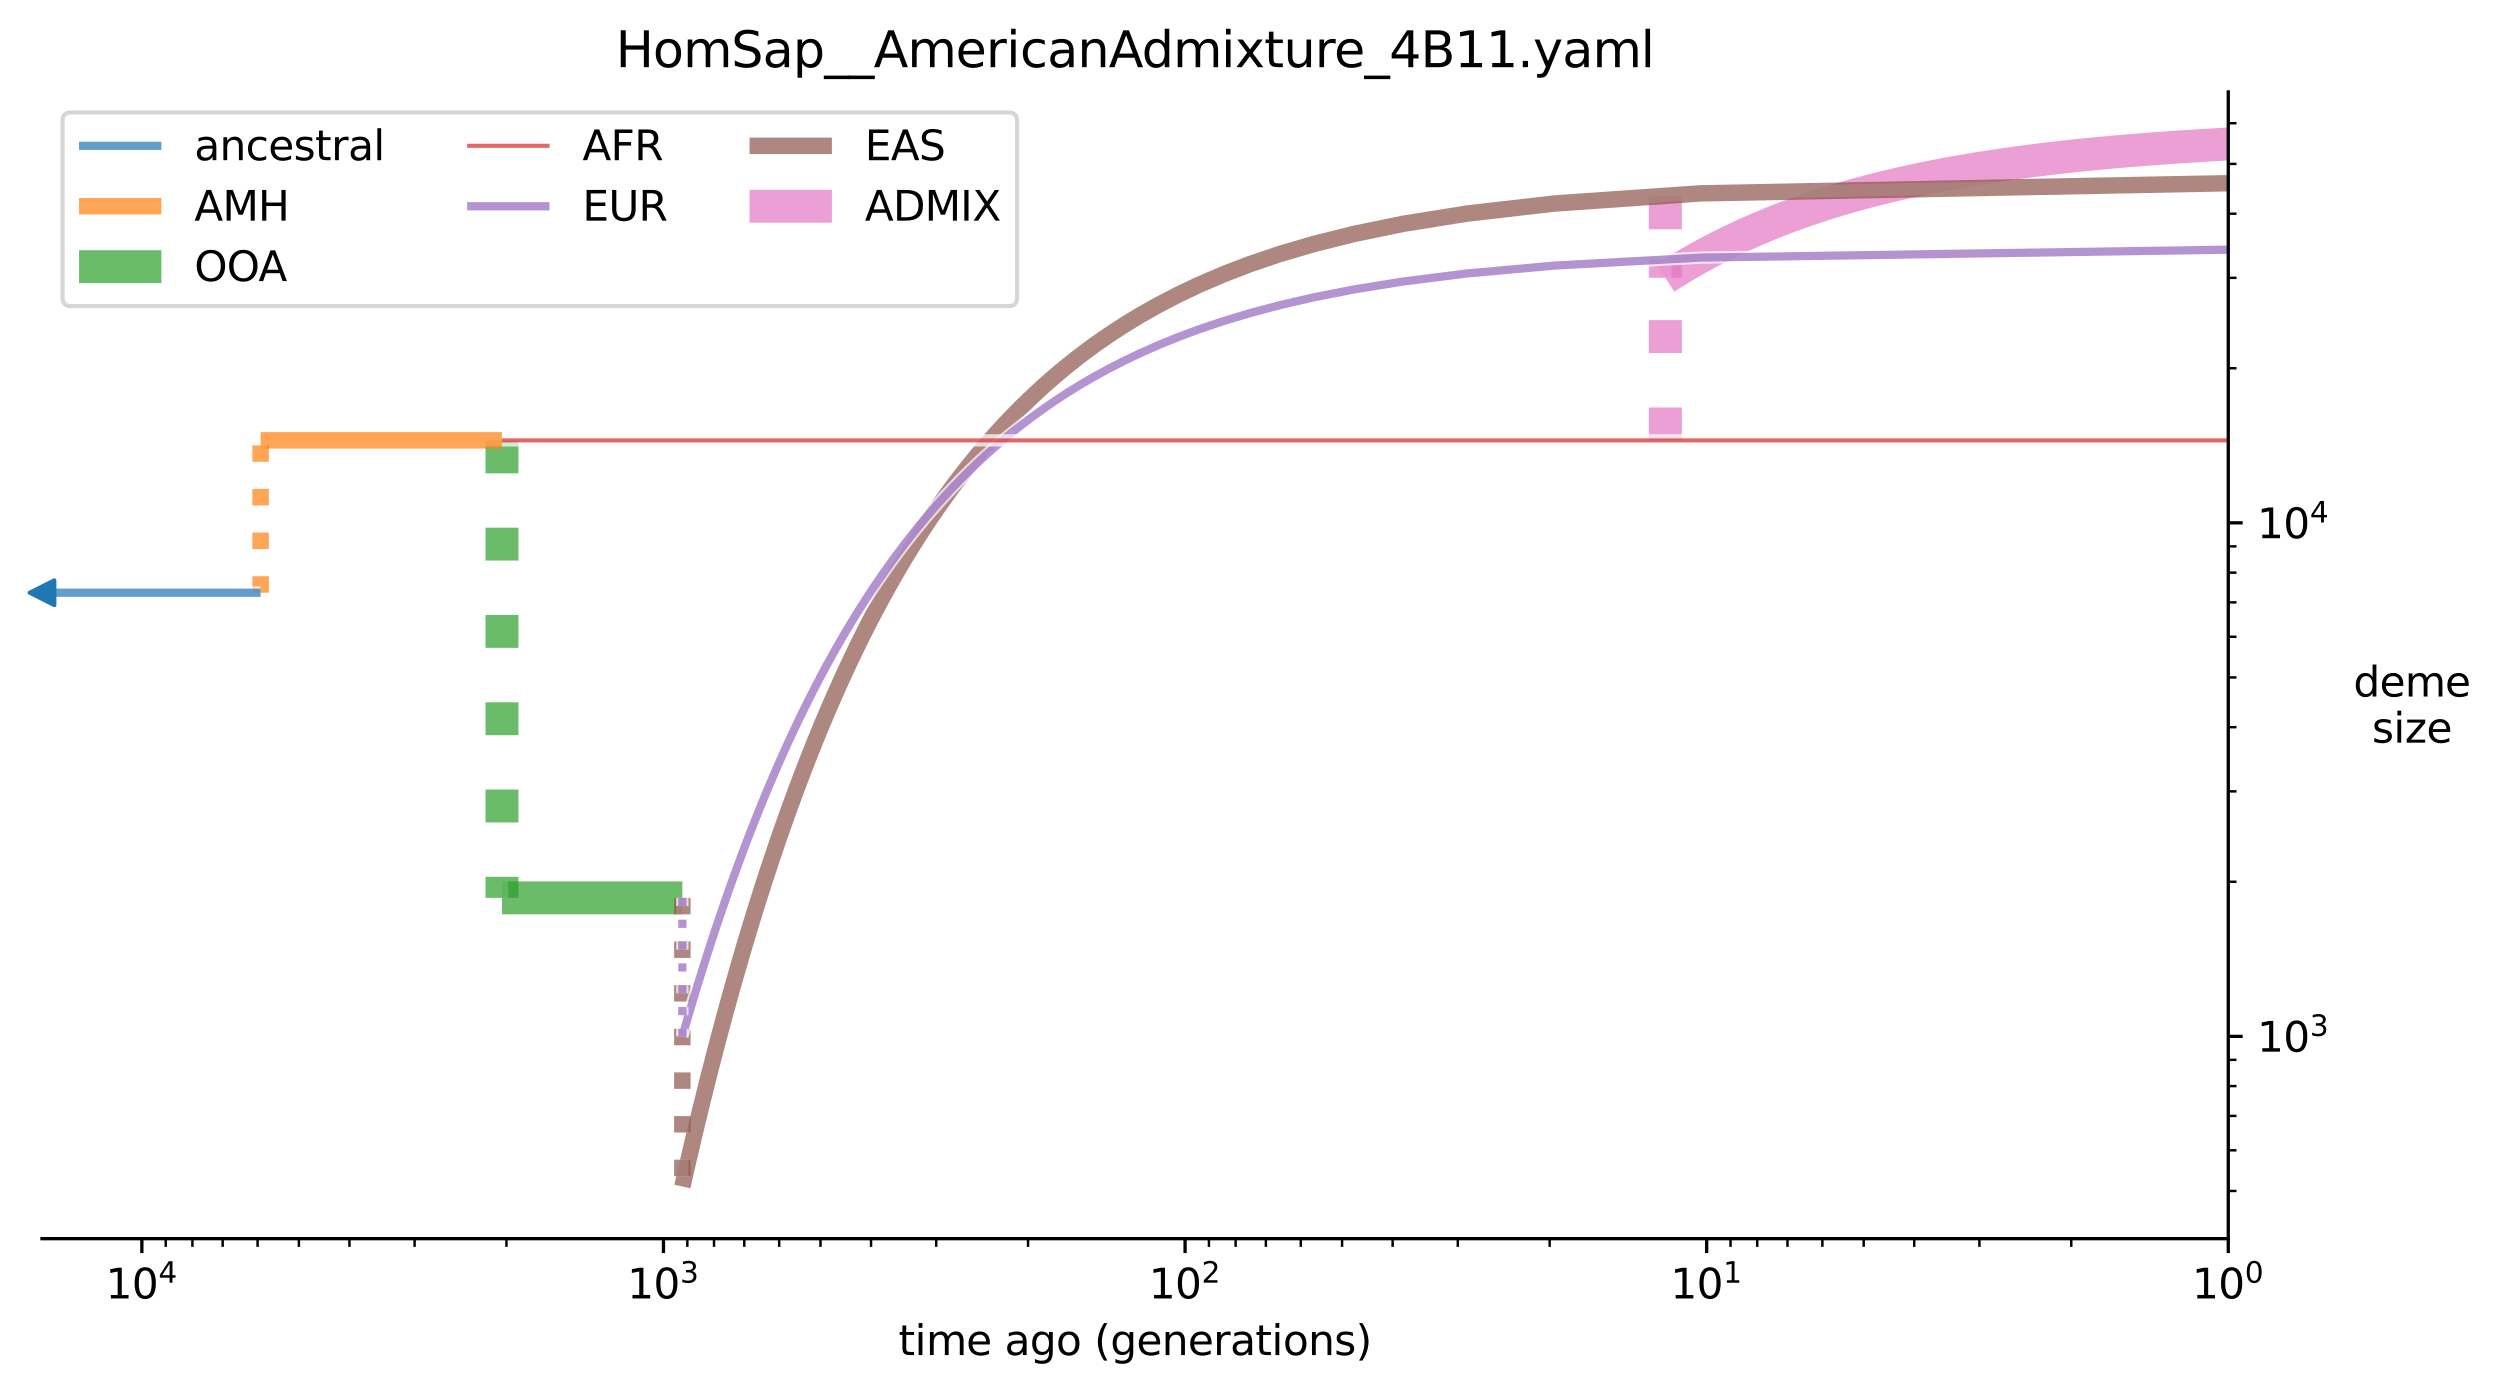 <?xml version="1.0" encoding="utf-8" standalone="no"?>
<!DOCTYPE svg PUBLIC "-//W3C//DTD SVG 1.1//EN"
  "http://www.w3.org/Graphics/SVG/1.1/DTD/svg11.dtd">
<svg xmlns:xlink="http://www.w3.org/1999/xlink" width="607.2pt" height="338.4pt" viewBox="0 0 607.2 338.4" xmlns="http://www.w3.org/2000/svg" version="1.1">
 <defs>
  <style type="text/css">*{stroke-linejoin: round; stroke-linecap: butt}</style>
 </defs>
 <g id="figure_1">
  <g id="patch_1">
   <path d="M 0 338.4 
L 607.2 338.4 
L 607.2 0 
L 0 0 
z
" style="fill: #ffffff"/>
  </g>
  <g id="axes_1">
   <g id="patch_2">
    <path d="M 10.2 300.844 
L 541.202 300.844 
L 541.202 22.318 
L 10.2 22.318 
z
" style="fill: #ffffff"/>
   </g>
   <g id="matplotlib.axis_1">
    <g id="xtick_1">
     <g id="line2d_1">
      <defs>
       <path id="m48882868e2" d="M 0 0 
L 0 3.5 
" style="stroke: #000000; stroke-width: 0.8"/>
      </defs>
      <g>
       <use xlink:href="#m48882868e2" x="541.202" y="300.844" style="stroke: #000000; stroke-width: 0.8"/>
      </g>
     </g>
     <g id="text_1">
      <!-- $\mathdefault{10^{0}}$ -->
      <g transform="translate(532.402 315.442) scale(0.1 -0.1)">
       <defs>
        <path id="DejaVuSans-31" d="M 794 531 
L 1825 531 
L 1825 4091 
L 703 3866 
L 703 4441 
L 1819 4666 
L 2450 4666 
L 2450 531 
L 3481 531 
L 3481 0 
L 794 0 
L 794 531 
z
" transform="scale(0.016)"/>
        <path id="DejaVuSans-30" d="M 2034 4250 
Q 1547 4250 1301 3770 
Q 1056 3291 1056 2328 
Q 1056 1369 1301 889 
Q 1547 409 2034 409 
Q 2525 409 2770 889 
Q 3016 1369 3016 2328 
Q 3016 3291 2770 3770 
Q 2525 4250 2034 4250 
z
M 2034 4750 
Q 2819 4750 3233 4129 
Q 3647 3509 3647 2328 
Q 3647 1150 3233 529 
Q 2819 -91 2034 -91 
Q 1250 -91 836 529 
Q 422 1150 422 2328 
Q 422 3509 836 4129 
Q 1250 4750 2034 4750 
z
" transform="scale(0.016)"/>
       </defs>
       <use xlink:href="#DejaVuSans-31" transform="translate(0 0.766)"/>
       <use xlink:href="#DejaVuSans-30" transform="translate(63.623 0.766)"/>
       <use xlink:href="#DejaVuSans-30" transform="translate(128.203 39.047) scale(0.7)"/>
      </g>
     </g>
    </g>
    <g id="xtick_2">
     <g id="line2d_2">
      <g>
       <use xlink:href="#m48882868e2" x="414.516" y="300.844" style="stroke: #000000; stroke-width: 0.8"/>
      </g>
     </g>
     <g id="text_2">
      <!-- $\mathdefault{10^{1}}$ -->
      <g transform="translate(405.716 315.442) scale(0.1 -0.1)">
       <use xlink:href="#DejaVuSans-31" transform="translate(0 0.684)"/>
       <use xlink:href="#DejaVuSans-30" transform="translate(63.623 0.684)"/>
       <use xlink:href="#DejaVuSans-31" transform="translate(128.203 38.966) scale(0.7)"/>
      </g>
     </g>
    </g>
    <g id="xtick_3">
     <g id="line2d_3">
      <g>
       <use xlink:href="#m48882868e2" x="287.829" y="300.844" style="stroke: #000000; stroke-width: 0.8"/>
      </g>
     </g>
     <g id="text_3">
      <!-- $\mathdefault{10^{2}}$ -->
      <g transform="translate(279.029 315.442) scale(0.1 -0.1)">
       <defs>
        <path id="DejaVuSans-32" d="M 1228 531 
L 3431 531 
L 3431 0 
L 469 0 
L 469 531 
Q 828 903 1448 1529 
Q 2069 2156 2228 2338 
Q 2531 2678 2651 2914 
Q 2772 3150 2772 3378 
Q 2772 3750 2511 3984 
Q 2250 4219 1831 4219 
Q 1534 4219 1204 4116 
Q 875 4013 500 3803 
L 500 4441 
Q 881 4594 1212 4672 
Q 1544 4750 1819 4750 
Q 2544 4750 2975 4387 
Q 3406 4025 3406 3419 
Q 3406 3131 3298 2873 
Q 3191 2616 2906 2266 
Q 2828 2175 2409 1742 
Q 1991 1309 1228 531 
z
" transform="scale(0.016)"/>
       </defs>
       <use xlink:href="#DejaVuSans-31" transform="translate(0 0.766)"/>
       <use xlink:href="#DejaVuSans-30" transform="translate(63.623 0.766)"/>
       <use xlink:href="#DejaVuSans-32" transform="translate(128.203 39.047) scale(0.7)"/>
      </g>
     </g>
    </g>
    <g id="xtick_4">
     <g id="line2d_4">
      <g>
       <use xlink:href="#m48882868e2" x="161.143" y="300.844" style="stroke: #000000; stroke-width: 0.8"/>
      </g>
     </g>
     <g id="text_4">
      <!-- $\mathdefault{10^{3}}$ -->
      <g transform="translate(152.343 315.442) scale(0.1 -0.1)">
       <defs>
        <path id="DejaVuSans-33" d="M 2597 2516 
Q 3050 2419 3304 2112 
Q 3559 1806 3559 1356 
Q 3559 666 3084 287 
Q 2609 -91 1734 -91 
Q 1441 -91 1130 -33 
Q 819 25 488 141 
L 488 750 
Q 750 597 1062 519 
Q 1375 441 1716 441 
Q 2309 441 2620 675 
Q 2931 909 2931 1356 
Q 2931 1769 2642 2001 
Q 2353 2234 1838 2234 
L 1294 2234 
L 1294 2753 
L 1863 2753 
Q 2328 2753 2575 2939 
Q 2822 3125 2822 3475 
Q 2822 3834 2567 4026 
Q 2313 4219 1838 4219 
Q 1578 4219 1281 4162 
Q 984 4106 628 3988 
L 628 4550 
Q 988 4650 1302 4700 
Q 1616 4750 1894 4750 
Q 2613 4750 3031 4423 
Q 3450 4097 3450 3541 
Q 3450 3153 3228 2886 
Q 3006 2619 2597 2516 
z
" transform="scale(0.016)"/>
       </defs>
       <use xlink:href="#DejaVuSans-31" transform="translate(0 0.766)"/>
       <use xlink:href="#DejaVuSans-30" transform="translate(63.623 0.766)"/>
       <use xlink:href="#DejaVuSans-33" transform="translate(128.203 39.047) scale(0.7)"/>
      </g>
     </g>
    </g>
    <g id="xtick_5">
     <g id="line2d_5">
      <g>
       <use xlink:href="#m48882868e2" x="34.456" y="300.844" style="stroke: #000000; stroke-width: 0.8"/>
      </g>
     </g>
     <g id="text_5">
      <!-- $\mathdefault{10^{4}}$ -->
      <g transform="translate(25.656 315.442) scale(0.1 -0.1)">
       <defs>
        <path id="DejaVuSans-34" d="M 2419 4116 
L 825 1625 
L 2419 1625 
L 2419 4116 
z
M 2253 4666 
L 3047 4666 
L 3047 1625 
L 3713 1625 
L 3713 1100 
L 3047 1100 
L 3047 0 
L 2419 0 
L 2419 1100 
L 313 1100 
L 313 1709 
L 2253 4666 
z
" transform="scale(0.016)"/>
       </defs>
       <use xlink:href="#DejaVuSans-31" transform="translate(0 0.684)"/>
       <use xlink:href="#DejaVuSans-30" transform="translate(63.623 0.684)"/>
       <use xlink:href="#DejaVuSans-34" transform="translate(128.203 38.966) scale(0.7)"/>
      </g>
     </g>
    </g>
    <g id="xtick_6">
     <g id="line2d_6">
      <defs>
       <path id="mbe0be1ee02" d="M 0 0 
L 0 2 
" style="stroke: #000000; stroke-width: 0.6"/>
      </defs>
      <g>
       <use xlink:href="#mbe0be1ee02" x="503.066" y="300.844" style="stroke: #000000; stroke-width: 0.6"/>
      </g>
     </g>
    </g>
    <g id="xtick_7">
     <g id="line2d_7">
      <g>
       <use xlink:href="#mbe0be1ee02" x="480.758" y="300.844" style="stroke: #000000; stroke-width: 0.6"/>
      </g>
     </g>
    </g>
    <g id="xtick_8">
     <g id="line2d_8">
      <g>
       <use xlink:href="#mbe0be1ee02" x="464.929" y="300.844" style="stroke: #000000; stroke-width: 0.6"/>
      </g>
     </g>
    </g>
    <g id="xtick_9">
     <g id="line2d_9">
      <g>
       <use xlink:href="#mbe0be1ee02" x="452.652" y="300.844" style="stroke: #000000; stroke-width: 0.6"/>
      </g>
     </g>
    </g>
    <g id="xtick_10">
     <g id="line2d_10">
      <g>
       <use xlink:href="#mbe0be1ee02" x="442.621" y="300.844" style="stroke: #000000; stroke-width: 0.6"/>
      </g>
     </g>
    </g>
    <g id="xtick_11">
     <g id="line2d_11">
      <g>
       <use xlink:href="#mbe0be1ee02" x="434.14" y="300.844" style="stroke: #000000; stroke-width: 0.6"/>
      </g>
     </g>
    </g>
    <g id="xtick_12">
     <g id="line2d_12">
      <g>
       <use xlink:href="#mbe0be1ee02" x="426.793" y="300.844" style="stroke: #000000; stroke-width: 0.6"/>
      </g>
     </g>
    </g>
    <g id="xtick_13">
     <g id="line2d_13">
      <g>
       <use xlink:href="#mbe0be1ee02" x="420.313" y="300.844" style="stroke: #000000; stroke-width: 0.6"/>
      </g>
     </g>
    </g>
    <g id="xtick_14">
     <g id="line2d_14">
      <g>
       <use xlink:href="#mbe0be1ee02" x="376.379" y="300.844" style="stroke: #000000; stroke-width: 0.6"/>
      </g>
     </g>
    </g>
    <g id="xtick_15">
     <g id="line2d_15">
      <g>
       <use xlink:href="#mbe0be1ee02" x="354.071" y="300.844" style="stroke: #000000; stroke-width: 0.6"/>
      </g>
     </g>
    </g>
    <g id="xtick_16">
     <g id="line2d_16">
      <g>
       <use xlink:href="#mbe0be1ee02" x="338.243" y="300.844" style="stroke: #000000; stroke-width: 0.6"/>
      </g>
     </g>
    </g>
    <g id="xtick_17">
     <g id="line2d_17">
      <g>
       <use xlink:href="#mbe0be1ee02" x="325.966" y="300.844" style="stroke: #000000; stroke-width: 0.6"/>
      </g>
     </g>
    </g>
    <g id="xtick_18">
     <g id="line2d_18">
      <g>
       <use xlink:href="#mbe0be1ee02" x="315.935" y="300.844" style="stroke: #000000; stroke-width: 0.6"/>
      </g>
     </g>
    </g>
    <g id="xtick_19">
     <g id="line2d_19">
      <g>
       <use xlink:href="#mbe0be1ee02" x="307.453" y="300.844" style="stroke: #000000; stroke-width: 0.6"/>
      </g>
     </g>
    </g>
    <g id="xtick_20">
     <g id="line2d_20">
      <g>
       <use xlink:href="#mbe0be1ee02" x="300.107" y="300.844" style="stroke: #000000; stroke-width: 0.6"/>
      </g>
     </g>
    </g>
    <g id="xtick_21">
     <g id="line2d_21">
      <g>
       <use xlink:href="#mbe0be1ee02" x="293.626" y="300.844" style="stroke: #000000; stroke-width: 0.6"/>
      </g>
     </g>
    </g>
    <g id="xtick_22">
     <g id="line2d_22">
      <g>
       <use xlink:href="#mbe0be1ee02" x="249.693" y="300.844" style="stroke: #000000; stroke-width: 0.6"/>
      </g>
     </g>
    </g>
    <g id="xtick_23">
     <g id="line2d_23">
      <g>
       <use xlink:href="#mbe0be1ee02" x="227.385" y="300.844" style="stroke: #000000; stroke-width: 0.6"/>
      </g>
     </g>
    </g>
    <g id="xtick_24">
     <g id="line2d_24">
      <g>
       <use xlink:href="#mbe0be1ee02" x="211.557" y="300.844" style="stroke: #000000; stroke-width: 0.6"/>
      </g>
     </g>
    </g>
    <g id="xtick_25">
     <g id="line2d_25">
      <g>
       <use xlink:href="#mbe0be1ee02" x="199.279" y="300.844" style="stroke: #000000; stroke-width: 0.6"/>
      </g>
     </g>
    </g>
    <g id="xtick_26">
     <g id="line2d_26">
      <g>
       <use xlink:href="#mbe0be1ee02" x="189.248" y="300.844" style="stroke: #000000; stroke-width: 0.6"/>
      </g>
     </g>
    </g>
    <g id="xtick_27">
     <g id="line2d_27">
      <g>
       <use xlink:href="#mbe0be1ee02" x="180.767" y="300.844" style="stroke: #000000; stroke-width: 0.6"/>
      </g>
     </g>
    </g>
    <g id="xtick_28">
     <g id="line2d_28">
      <g>
       <use xlink:href="#mbe0be1ee02" x="173.42" y="300.844" style="stroke: #000000; stroke-width: 0.6"/>
      </g>
     </g>
    </g>
    <g id="xtick_29">
     <g id="line2d_29">
      <g>
       <use xlink:href="#mbe0be1ee02" x="166.94" y="300.844" style="stroke: #000000; stroke-width: 0.6"/>
      </g>
     </g>
    </g>
    <g id="xtick_30">
     <g id="line2d_30">
      <g>
       <use xlink:href="#mbe0be1ee02" x="123.007" y="300.844" style="stroke: #000000; stroke-width: 0.6"/>
      </g>
     </g>
    </g>
    <g id="xtick_31">
     <g id="line2d_31">
      <g>
       <use xlink:href="#mbe0be1ee02" x="100.698" y="300.844" style="stroke: #000000; stroke-width: 0.6"/>
      </g>
     </g>
    </g>
    <g id="xtick_32">
     <g id="line2d_32">
      <g>
       <use xlink:href="#mbe0be1ee02" x="84.87" y="300.844" style="stroke: #000000; stroke-width: 0.6"/>
      </g>
     </g>
    </g>
    <g id="xtick_33">
     <g id="line2d_33">
      <g>
       <use xlink:href="#mbe0be1ee02" x="72.593" y="300.844" style="stroke: #000000; stroke-width: 0.6"/>
      </g>
     </g>
    </g>
    <g id="xtick_34">
     <g id="line2d_34">
      <g>
       <use xlink:href="#mbe0be1ee02" x="62.562" y="300.844" style="stroke: #000000; stroke-width: 0.6"/>
      </g>
     </g>
    </g>
    <g id="xtick_35">
     <g id="line2d_35">
      <g>
       <use xlink:href="#mbe0be1ee02" x="54.08" y="300.844" style="stroke: #000000; stroke-width: 0.6"/>
      </g>
     </g>
    </g>
    <g id="xtick_36">
     <g id="line2d_36">
      <g>
       <use xlink:href="#mbe0be1ee02" x="46.734" y="300.844" style="stroke: #000000; stroke-width: 0.6"/>
      </g>
     </g>
    </g>
    <g id="xtick_37">
     <g id="line2d_37">
      <g>
       <use xlink:href="#mbe0be1ee02" x="40.253" y="300.844" style="stroke: #000000; stroke-width: 0.6"/>
      </g>
     </g>
    </g>
    <g id="text_6">
     <!-- time ago (generations) -->
     <g transform="translate(218.23 329.12) scale(0.1 -0.1)">
      <defs>
       <path id="DejaVuSans-74" d="M 1172 4494 
L 1172 3500 
L 2356 3500 
L 2356 3053 
L 1172 3053 
L 1172 1153 
Q 1172 725 1289 603 
Q 1406 481 1766 481 
L 2356 481 
L 2356 0 
L 1766 0 
Q 1100 0 847 248 
Q 594 497 594 1153 
L 594 3053 
L 172 3053 
L 172 3500 
L 594 3500 
L 594 4494 
L 1172 4494 
z
" transform="scale(0.016)"/>
       <path id="DejaVuSans-69" d="M 603 3500 
L 1178 3500 
L 1178 0 
L 603 0 
L 603 3500 
z
M 603 4863 
L 1178 4863 
L 1178 4134 
L 603 4134 
L 603 4863 
z
" transform="scale(0.016)"/>
       <path id="DejaVuSans-6d" d="M 3328 2828 
Q 3544 3216 3844 3400 
Q 4144 3584 4550 3584 
Q 5097 3584 5394 3201 
Q 5691 2819 5691 2113 
L 5691 0 
L 5113 0 
L 5113 2094 
Q 5113 2597 4934 2840 
Q 4756 3084 4391 3084 
Q 3944 3084 3684 2787 
Q 3425 2491 3425 1978 
L 3425 0 
L 2847 0 
L 2847 2094 
Q 2847 2600 2669 2842 
Q 2491 3084 2119 3084 
Q 1678 3084 1418 2786 
Q 1159 2488 1159 1978 
L 1159 0 
L 581 0 
L 581 3500 
L 1159 3500 
L 1159 2956 
Q 1356 3278 1631 3431 
Q 1906 3584 2284 3584 
Q 2666 3584 2933 3390 
Q 3200 3197 3328 2828 
z
" transform="scale(0.016)"/>
       <path id="DejaVuSans-65" d="M 3597 1894 
L 3597 1613 
L 953 1613 
Q 991 1019 1311 708 
Q 1631 397 2203 397 
Q 2534 397 2845 478 
Q 3156 559 3463 722 
L 3463 178 
Q 3153 47 2828 -22 
Q 2503 -91 2169 -91 
Q 1331 -91 842 396 
Q 353 884 353 1716 
Q 353 2575 817 3079 
Q 1281 3584 2069 3584 
Q 2775 3584 3186 3129 
Q 3597 2675 3597 1894 
z
M 3022 2063 
Q 3016 2534 2758 2815 
Q 2500 3097 2075 3097 
Q 1594 3097 1305 2825 
Q 1016 2553 972 2059 
L 3022 2063 
z
" transform="scale(0.016)"/>
       <path id="DejaVuSans-20" transform="scale(0.016)"/>
       <path id="DejaVuSans-61" d="M 2194 1759 
Q 1497 1759 1228 1600 
Q 959 1441 959 1056 
Q 959 750 1161 570 
Q 1363 391 1709 391 
Q 2188 391 2477 730 
Q 2766 1069 2766 1631 
L 2766 1759 
L 2194 1759 
z
M 3341 1997 
L 3341 0 
L 2766 0 
L 2766 531 
Q 2569 213 2275 61 
Q 1981 -91 1556 -91 
Q 1019 -91 701 211 
Q 384 513 384 1019 
Q 384 1609 779 1909 
Q 1175 2209 1959 2209 
L 2766 2209 
L 2766 2266 
Q 2766 2663 2505 2880 
Q 2244 3097 1772 3097 
Q 1472 3097 1187 3025 
Q 903 2953 641 2809 
L 641 3341 
Q 956 3463 1253 3523 
Q 1550 3584 1831 3584 
Q 2591 3584 2966 3190 
Q 3341 2797 3341 1997 
z
" transform="scale(0.016)"/>
       <path id="DejaVuSans-67" d="M 2906 1791 
Q 2906 2416 2648 2759 
Q 2391 3103 1925 3103 
Q 1463 3103 1205 2759 
Q 947 2416 947 1791 
Q 947 1169 1205 825 
Q 1463 481 1925 481 
Q 2391 481 2648 825 
Q 2906 1169 2906 1791 
z
M 3481 434 
Q 3481 -459 3084 -895 
Q 2688 -1331 1869 -1331 
Q 1566 -1331 1297 -1286 
Q 1028 -1241 775 -1147 
L 775 -588 
Q 1028 -725 1275 -790 
Q 1522 -856 1778 -856 
Q 2344 -856 2625 -561 
Q 2906 -266 2906 331 
L 2906 616 
Q 2728 306 2450 153 
Q 2172 0 1784 0 
Q 1141 0 747 490 
Q 353 981 353 1791 
Q 353 2603 747 3093 
Q 1141 3584 1784 3584 
Q 2172 3584 2450 3431 
Q 2728 3278 2906 2969 
L 2906 3500 
L 3481 3500 
L 3481 434 
z
" transform="scale(0.016)"/>
       <path id="DejaVuSans-6f" d="M 1959 3097 
Q 1497 3097 1228 2736 
Q 959 2375 959 1747 
Q 959 1119 1226 758 
Q 1494 397 1959 397 
Q 2419 397 2687 759 
Q 2956 1122 2956 1747 
Q 2956 2369 2687 2733 
Q 2419 3097 1959 3097 
z
M 1959 3584 
Q 2709 3584 3137 3096 
Q 3566 2609 3566 1747 
Q 3566 888 3137 398 
Q 2709 -91 1959 -91 
Q 1206 -91 779 398 
Q 353 888 353 1747 
Q 353 2609 779 3096 
Q 1206 3584 1959 3584 
z
" transform="scale(0.016)"/>
       <path id="DejaVuSans-28" d="M 1984 4856 
Q 1566 4138 1362 3434 
Q 1159 2731 1159 2009 
Q 1159 1288 1364 580 
Q 1569 -128 1984 -844 
L 1484 -844 
Q 1016 -109 783 600 
Q 550 1309 550 2009 
Q 550 2706 781 3412 
Q 1013 4119 1484 4856 
L 1984 4856 
z
" transform="scale(0.016)"/>
       <path id="DejaVuSans-6e" d="M 3513 2113 
L 3513 0 
L 2938 0 
L 2938 2094 
Q 2938 2591 2744 2837 
Q 2550 3084 2163 3084 
Q 1697 3084 1428 2787 
Q 1159 2491 1159 1978 
L 1159 0 
L 581 0 
L 581 3500 
L 1159 3500 
L 1159 2956 
Q 1366 3272 1645 3428 
Q 1925 3584 2291 3584 
Q 2894 3584 3203 3211 
Q 3513 2838 3513 2113 
z
" transform="scale(0.016)"/>
       <path id="DejaVuSans-72" d="M 2631 2963 
Q 2534 3019 2420 3045 
Q 2306 3072 2169 3072 
Q 1681 3072 1420 2755 
Q 1159 2438 1159 1844 
L 1159 0 
L 581 0 
L 581 3500 
L 1159 3500 
L 1159 2956 
Q 1341 3275 1631 3429 
Q 1922 3584 2338 3584 
Q 2397 3584 2469 3576 
Q 2541 3569 2628 3553 
L 2631 2963 
z
" transform="scale(0.016)"/>
       <path id="DejaVuSans-73" d="M 2834 3397 
L 2834 2853 
Q 2591 2978 2328 3040 
Q 2066 3103 1784 3103 
Q 1356 3103 1142 2972 
Q 928 2841 928 2578 
Q 928 2378 1081 2264 
Q 1234 2150 1697 2047 
L 1894 2003 
Q 2506 1872 2764 1633 
Q 3022 1394 3022 966 
Q 3022 478 2636 193 
Q 2250 -91 1575 -91 
Q 1294 -91 989 -36 
Q 684 19 347 128 
L 347 722 
Q 666 556 975 473 
Q 1284 391 1588 391 
Q 1994 391 2212 530 
Q 2431 669 2431 922 
Q 2431 1156 2273 1281 
Q 2116 1406 1581 1522 
L 1381 1569 
Q 847 1681 609 1914 
Q 372 2147 372 2553 
Q 372 3047 722 3315 
Q 1072 3584 1716 3584 
Q 2034 3584 2315 3537 
Q 2597 3491 2834 3397 
z
" transform="scale(0.016)"/>
       <path id="DejaVuSans-29" d="M 513 4856 
L 1013 4856 
Q 1481 4119 1714 3412 
Q 1947 2706 1947 2009 
Q 1947 1309 1714 600 
Q 1481 -109 1013 -844 
L 513 -844 
Q 928 -128 1133 580 
Q 1338 1288 1338 2009 
Q 1338 2731 1133 3434 
Q 928 4138 513 4856 
z
" transform="scale(0.016)"/>
      </defs>
      <use xlink:href="#DejaVuSans-74"/>
      <use xlink:href="#DejaVuSans-69" x="39.209"/>
      <use xlink:href="#DejaVuSans-6d" x="66.992"/>
      <use xlink:href="#DejaVuSans-65" x="164.404"/>
      <use xlink:href="#DejaVuSans-20" x="225.928"/>
      <use xlink:href="#DejaVuSans-61" x="257.715"/>
      <use xlink:href="#DejaVuSans-67" x="318.994"/>
      <use xlink:href="#DejaVuSans-6f" x="382.471"/>
      <use xlink:href="#DejaVuSans-20" x="443.652"/>
      <use xlink:href="#DejaVuSans-28" x="475.439"/>
      <use xlink:href="#DejaVuSans-67" x="514.453"/>
      <use xlink:href="#DejaVuSans-65" x="577.93"/>
      <use xlink:href="#DejaVuSans-6e" x="639.453"/>
      <use xlink:href="#DejaVuSans-65" x="702.832"/>
      <use xlink:href="#DejaVuSans-72" x="764.355"/>
      <use xlink:href="#DejaVuSans-61" x="805.469"/>
      <use xlink:href="#DejaVuSans-74" x="866.748"/>
      <use xlink:href="#DejaVuSans-69" x="905.957"/>
      <use xlink:href="#DejaVuSans-6f" x="933.74"/>
      <use xlink:href="#DejaVuSans-6e" x="994.922"/>
      <use xlink:href="#DejaVuSans-73" x="1058.301"/>
      <use xlink:href="#DejaVuSans-29" x="1110.4"/>
     </g>
    </g>
   </g>
   <g id="matplotlib.axis_2">
    <g id="ytick_1">
     <g id="line2d_38">
      <defs>
       <path id="m2490a75987" d="M 0 0 
L 3.5 0 
" style="stroke: #000000; stroke-width: 0.8"/>
      </defs>
      <g>
       <use xlink:href="#m2490a75987" x="541.202" y="251.711" style="stroke: #000000; stroke-width: 0.8"/>
      </g>
     </g>
     <g id="text_7">
      <!-- $\mathdefault{10^{3}}$ -->
      <g transform="translate(548.202 255.51) scale(0.1 -0.1)">
       <use xlink:href="#DejaVuSans-31" transform="translate(0 0.766)"/>
       <use xlink:href="#DejaVuSans-30" transform="translate(63.623 0.766)"/>
       <use xlink:href="#DejaVuSans-33" transform="translate(128.203 39.047) scale(0.7)"/>
      </g>
     </g>
    </g>
    <g id="ytick_2">
     <g id="line2d_39">
      <g>
       <use xlink:href="#m2490a75987" x="541.202" y="126.987" style="stroke: #000000; stroke-width: 0.8"/>
      </g>
     </g>
     <g id="text_8">
      <!-- $\mathdefault{10^{4}}$ -->
      <g transform="translate(548.202 130.786) scale(0.1 -0.1)">
       <use xlink:href="#DejaVuSans-31" transform="translate(0 0.684)"/>
       <use xlink:href="#DejaVuSans-30" transform="translate(63.623 0.684)"/>
       <use xlink:href="#DejaVuSans-34" transform="translate(128.203 38.966) scale(0.7)"/>
      </g>
     </g>
    </g>
    <g id="ytick_3">
     <g id="line2d_40">
      <defs>
       <path id="m78ccc2ba8b" d="M 0 0 
L 2 0 
" style="stroke: #000000; stroke-width: 0.6"/>
      </defs>
      <g>
       <use xlink:href="#m78ccc2ba8b" x="541.202" y="289.256" style="stroke: #000000; stroke-width: 0.6"/>
      </g>
     </g>
    </g>
    <g id="ytick_4">
     <g id="line2d_41">
      <g>
       <use xlink:href="#m78ccc2ba8b" x="541.202" y="279.38" style="stroke: #000000; stroke-width: 0.6"/>
      </g>
     </g>
    </g>
    <g id="ytick_5">
     <g id="line2d_42">
      <g>
       <use xlink:href="#m78ccc2ba8b" x="541.202" y="271.031" style="stroke: #000000; stroke-width: 0.6"/>
      </g>
     </g>
    </g>
    <g id="ytick_6">
     <g id="line2d_43">
      <g>
       <use xlink:href="#m78ccc2ba8b" x="541.202" y="263.798" style="stroke: #000000; stroke-width: 0.6"/>
      </g>
     </g>
    </g>
    <g id="ytick_7">
     <g id="line2d_44">
      <g>
       <use xlink:href="#m78ccc2ba8b" x="541.202" y="257.418" style="stroke: #000000; stroke-width: 0.6"/>
      </g>
     </g>
    </g>
    <g id="ytick_8">
     <g id="line2d_45">
      <g>
       <use xlink:href="#m78ccc2ba8b" x="541.202" y="214.165" style="stroke: #000000; stroke-width: 0.6"/>
      </g>
     </g>
    </g>
    <g id="ytick_9">
     <g id="line2d_46">
      <g>
       <use xlink:href="#m78ccc2ba8b" x="541.202" y="192.202" style="stroke: #000000; stroke-width: 0.6"/>
      </g>
     </g>
    </g>
    <g id="ytick_10">
     <g id="line2d_47">
      <g>
       <use xlink:href="#m78ccc2ba8b" x="541.202" y="176.62" style="stroke: #000000; stroke-width: 0.6"/>
      </g>
     </g>
    </g>
    <g id="ytick_11">
     <g id="line2d_48">
      <g>
       <use xlink:href="#m78ccc2ba8b" x="541.202" y="164.533" style="stroke: #000000; stroke-width: 0.6"/>
      </g>
     </g>
    </g>
    <g id="ytick_12">
     <g id="line2d_49">
      <g>
       <use xlink:href="#m78ccc2ba8b" x="541.202" y="154.657" style="stroke: #000000; stroke-width: 0.6"/>
      </g>
     </g>
    </g>
    <g id="ytick_13">
     <g id="line2d_50">
      <g>
       <use xlink:href="#m78ccc2ba8b" x="541.202" y="146.307" style="stroke: #000000; stroke-width: 0.6"/>
      </g>
     </g>
    </g>
    <g id="ytick_14">
     <g id="line2d_51">
      <g>
       <use xlink:href="#m78ccc2ba8b" x="541.202" y="139.074" style="stroke: #000000; stroke-width: 0.6"/>
      </g>
     </g>
    </g>
    <g id="ytick_15">
     <g id="line2d_52">
      <g>
       <use xlink:href="#m78ccc2ba8b" x="541.202" y="132.694" style="stroke: #000000; stroke-width: 0.6"/>
      </g>
     </g>
    </g>
    <g id="ytick_16">
     <g id="line2d_53">
      <g>
       <use xlink:href="#m78ccc2ba8b" x="541.202" y="89.442" style="stroke: #000000; stroke-width: 0.6"/>
      </g>
     </g>
    </g>
    <g id="ytick_17">
     <g id="line2d_54">
      <g>
       <use xlink:href="#m78ccc2ba8b" x="541.202" y="67.479" style="stroke: #000000; stroke-width: 0.6"/>
      </g>
     </g>
    </g>
    <g id="ytick_18">
     <g id="line2d_55">
      <g>
       <use xlink:href="#m78ccc2ba8b" x="541.202" y="51.896" style="stroke: #000000; stroke-width: 0.6"/>
      </g>
     </g>
    </g>
    <g id="ytick_19">
     <g id="line2d_56">
      <g>
       <use xlink:href="#m78ccc2ba8b" x="541.202" y="39.809" style="stroke: #000000; stroke-width: 0.6"/>
      </g>
     </g>
    </g>
    <g id="ytick_20">
     <g id="line2d_57">
      <g>
       <use xlink:href="#m78ccc2ba8b" x="541.202" y="29.933" style="stroke: #000000; stroke-width: 0.6"/>
      </g>
     </g>
    </g>
    <g id="text_9">
     <!-- deme -->
     <g transform="translate(571.605 169.179) scale(0.1 -0.1)">
      <defs>
       <path id="DejaVuSans-64" d="M 2906 2969 
L 2906 4863 
L 3481 4863 
L 3481 0 
L 2906 0 
L 2906 525 
Q 2725 213 2448 61 
Q 2172 -91 1784 -91 
Q 1150 -91 751 415 
Q 353 922 353 1747 
Q 353 2572 751 3078 
Q 1150 3584 1784 3584 
Q 2172 3584 2448 3432 
Q 2725 3281 2906 2969 
z
M 947 1747 
Q 947 1113 1208 752 
Q 1469 391 1925 391 
Q 2381 391 2643 752 
Q 2906 1113 2906 1747 
Q 2906 2381 2643 2742 
Q 2381 3103 1925 3103 
Q 1469 3103 1208 2742 
Q 947 2381 947 1747 
z
" transform="scale(0.016)"/>
      </defs>
      <use xlink:href="#DejaVuSans-64"/>
      <use xlink:href="#DejaVuSans-65" x="63.477"/>
      <use xlink:href="#DejaVuSans-6d" x="125"/>
      <use xlink:href="#DejaVuSans-65" x="222.412"/>
     </g>
     <!-- size -->
     <g transform="translate(576.108 180.377) scale(0.1 -0.1)">
      <defs>
       <path id="DejaVuSans-7a" d="M 353 3500 
L 3084 3500 
L 3084 2975 
L 922 459 
L 3084 459 
L 3084 0 
L 275 0 
L 275 525 
L 2438 3041 
L 353 3041 
L 353 3500 
z
" transform="scale(0.016)"/>
      </defs>
      <use xlink:href="#DejaVuSans-73"/>
      <use xlink:href="#DejaVuSans-69" x="52.1"/>
      <use xlink:href="#DejaVuSans-7a" x="79.883"/>
      <use xlink:href="#DejaVuSans-65" x="132.373"/>
     </g>
    </g>
   </g>
   <g id="text_10">
    <!-- HomSap__AmericanAdmixture_4B11.yaml -->
    <g transform="translate(149.561 16.318) scale(0.12 -0.12)">
     <defs>
      <path id="DejaVuSans-48" d="M 628 4666 
L 1259 4666 
L 1259 2753 
L 3553 2753 
L 3553 4666 
L 4184 4666 
L 4184 0 
L 3553 0 
L 3553 2222 
L 1259 2222 
L 1259 0 
L 628 0 
L 628 4666 
z
" transform="scale(0.016)"/>
      <path id="DejaVuSans-53" d="M 3425 4513 
L 3425 3897 
Q 3066 4069 2747 4153 
Q 2428 4238 2131 4238 
Q 1616 4238 1336 4038 
Q 1056 3838 1056 3469 
Q 1056 3159 1242 3001 
Q 1428 2844 1947 2747 
L 2328 2669 
Q 3034 2534 3370 2195 
Q 3706 1856 3706 1288 
Q 3706 609 3251 259 
Q 2797 -91 1919 -91 
Q 1588 -91 1214 -16 
Q 841 59 441 206 
L 441 856 
Q 825 641 1194 531 
Q 1563 422 1919 422 
Q 2459 422 2753 634 
Q 3047 847 3047 1241 
Q 3047 1584 2836 1778 
Q 2625 1972 2144 2069 
L 1759 2144 
Q 1053 2284 737 2584 
Q 422 2884 422 3419 
Q 422 4038 858 4394 
Q 1294 4750 2059 4750 
Q 2388 4750 2728 4690 
Q 3069 4631 3425 4513 
z
" transform="scale(0.016)"/>
      <path id="DejaVuSans-70" d="M 1159 525 
L 1159 -1331 
L 581 -1331 
L 581 3500 
L 1159 3500 
L 1159 2969 
Q 1341 3281 1617 3432 
Q 1894 3584 2278 3584 
Q 2916 3584 3314 3078 
Q 3713 2572 3713 1747 
Q 3713 922 3314 415 
Q 2916 -91 2278 -91 
Q 1894 -91 1617 61 
Q 1341 213 1159 525 
z
M 3116 1747 
Q 3116 2381 2855 2742 
Q 2594 3103 2138 3103 
Q 1681 3103 1420 2742 
Q 1159 2381 1159 1747 
Q 1159 1113 1420 752 
Q 1681 391 2138 391 
Q 2594 391 2855 752 
Q 3116 1113 3116 1747 
z
" transform="scale(0.016)"/>
      <path id="DejaVuSans-5f" d="M 3263 -1063 
L 3263 -1509 
L -63 -1509 
L -63 -1063 
L 3263 -1063 
z
" transform="scale(0.016)"/>
      <path id="DejaVuSans-41" d="M 2188 4044 
L 1331 1722 
L 3047 1722 
L 2188 4044 
z
M 1831 4666 
L 2547 4666 
L 4325 0 
L 3669 0 
L 3244 1197 
L 1141 1197 
L 716 0 
L 50 0 
L 1831 4666 
z
" transform="scale(0.016)"/>
      <path id="DejaVuSans-63" d="M 3122 3366 
L 3122 2828 
Q 2878 2963 2633 3030 
Q 2388 3097 2138 3097 
Q 1578 3097 1268 2742 
Q 959 2388 959 1747 
Q 959 1106 1268 751 
Q 1578 397 2138 397 
Q 2388 397 2633 464 
Q 2878 531 3122 666 
L 3122 134 
Q 2881 22 2623 -34 
Q 2366 -91 2075 -91 
Q 1284 -91 818 406 
Q 353 903 353 1747 
Q 353 2603 823 3093 
Q 1294 3584 2113 3584 
Q 2378 3584 2631 3529 
Q 2884 3475 3122 3366 
z
" transform="scale(0.016)"/>
      <path id="DejaVuSans-78" d="M 3513 3500 
L 2247 1797 
L 3578 0 
L 2900 0 
L 1881 1375 
L 863 0 
L 184 0 
L 1544 1831 
L 300 3500 
L 978 3500 
L 1906 2253 
L 2834 3500 
L 3513 3500 
z
" transform="scale(0.016)"/>
      <path id="DejaVuSans-75" d="M 544 1381 
L 544 3500 
L 1119 3500 
L 1119 1403 
Q 1119 906 1312 657 
Q 1506 409 1894 409 
Q 2359 409 2629 706 
Q 2900 1003 2900 1516 
L 2900 3500 
L 3475 3500 
L 3475 0 
L 2900 0 
L 2900 538 
Q 2691 219 2414 64 
Q 2138 -91 1772 -91 
Q 1169 -91 856 284 
Q 544 659 544 1381 
z
M 1991 3584 
L 1991 3584 
z
" transform="scale(0.016)"/>
      <path id="DejaVuSans-42" d="M 1259 2228 
L 1259 519 
L 2272 519 
Q 2781 519 3026 730 
Q 3272 941 3272 1375 
Q 3272 1813 3026 2020 
Q 2781 2228 2272 2228 
L 1259 2228 
z
M 1259 4147 
L 1259 2741 
L 2194 2741 
Q 2656 2741 2882 2914 
Q 3109 3088 3109 3444 
Q 3109 3797 2882 3972 
Q 2656 4147 2194 4147 
L 1259 4147 
z
M 628 4666 
L 2241 4666 
Q 2963 4666 3353 4366 
Q 3744 4066 3744 3513 
Q 3744 3084 3544 2831 
Q 3344 2578 2956 2516 
Q 3422 2416 3680 2098 
Q 3938 1781 3938 1306 
Q 3938 681 3513 340 
Q 3088 0 2303 0 
L 628 0 
L 628 4666 
z
" transform="scale(0.016)"/>
      <path id="DejaVuSans-2e" d="M 684 794 
L 1344 794 
L 1344 0 
L 684 0 
L 684 794 
z
" transform="scale(0.016)"/>
      <path id="DejaVuSans-79" d="M 2059 -325 
Q 1816 -950 1584 -1140 
Q 1353 -1331 966 -1331 
L 506 -1331 
L 506 -850 
L 844 -850 
Q 1081 -850 1212 -737 
Q 1344 -625 1503 -206 
L 1606 56 
L 191 3500 
L 800 3500 
L 1894 763 
L 2988 3500 
L 3597 3500 
L 2059 -325 
z
" transform="scale(0.016)"/>
      <path id="DejaVuSans-6c" d="M 603 4863 
L 1178 4863 
L 1178 0 
L 603 0 
L 603 4863 
z
" transform="scale(0.016)"/>
     </defs>
     <use xlink:href="#DejaVuSans-48"/>
     <use xlink:href="#DejaVuSans-6f" x="75.195"/>
     <use xlink:href="#DejaVuSans-6d" x="136.377"/>
     <use xlink:href="#DejaVuSans-53" x="233.789"/>
     <use xlink:href="#DejaVuSans-61" x="297.266"/>
     <use xlink:href="#DejaVuSans-70" x="358.545"/>
     <use xlink:href="#DejaVuSans-5f" x="422.021"/>
     <use xlink:href="#DejaVuSans-5f" x="472.021"/>
     <use xlink:href="#DejaVuSans-41" x="522.021"/>
     <use xlink:href="#DejaVuSans-6d" x="590.43"/>
     <use xlink:href="#DejaVuSans-65" x="687.842"/>
     <use xlink:href="#DejaVuSans-72" x="749.365"/>
     <use xlink:href="#DejaVuSans-69" x="790.479"/>
     <use xlink:href="#DejaVuSans-63" x="818.262"/>
     <use xlink:href="#DejaVuSans-61" x="873.242"/>
     <use xlink:href="#DejaVuSans-6e" x="934.521"/>
     <use xlink:href="#DejaVuSans-41" x="997.9"/>
     <use xlink:href="#DejaVuSans-64" x="1064.559"/>
     <use xlink:href="#DejaVuSans-6d" x="1128.035"/>
     <use xlink:href="#DejaVuSans-69" x="1225.447"/>
     <use xlink:href="#DejaVuSans-78" x="1253.23"/>
     <use xlink:href="#DejaVuSans-74" x="1312.41"/>
     <use xlink:href="#DejaVuSans-75" x="1351.619"/>
     <use xlink:href="#DejaVuSans-72" x="1414.998"/>
     <use xlink:href="#DejaVuSans-65" x="1453.861"/>
     <use xlink:href="#DejaVuSans-5f" x="1515.385"/>
     <use xlink:href="#DejaVuSans-34" x="1565.385"/>
     <use xlink:href="#DejaVuSans-42" x="1629.008"/>
     <use xlink:href="#DejaVuSans-31" x="1697.611"/>
     <use xlink:href="#DejaVuSans-31" x="1761.234"/>
     <use xlink:href="#DejaVuSans-2e" x="1824.857"/>
     <use xlink:href="#DejaVuSans-79" x="1856.645"/>
     <use xlink:href="#DejaVuSans-61" x="1915.824"/>
     <use xlink:href="#DejaVuSans-6d" x="1977.104"/>
     <use xlink:href="#DejaVuSans-6c" x="2074.516"/>
    </g>
   </g>
   <g id="patch_3">
    <path d="M 121.917 218.067 
L 165.731 218.067 
" clip-path="url(#p43f07990ff)" style="fill: none; opacity: 0.7; stroke: #ffffff; stroke-width: 3; stroke-linejoin: miter"/>
    <path d="M 121.917 218.067 
L 165.731 218.067 
" clip-path="url(#p43f07990ff)" style="fill: none; opacity: 0.7; stroke: #2ca02c; stroke-width: 8; stroke-linejoin: miter"/>
    <g id="patch_4">
     <path d="M 121.917 106.958 
L 121.917 218.067 
" clip-path="url(#p43f07990ff)" style="fill: none; opacity: 0.7; stroke-dasharray: 8,13.2; stroke-dashoffset: 0; stroke: #ffffff; stroke-width: 3; stroke-linejoin: miter"/>
     <path d="M 121.917 106.958 
L 121.917 218.067 
" clip-path="url(#p43f07990ff)" style="fill: none; opacity: 0.7; stroke-dasharray: 8,13.2; stroke-dashoffset: 0; stroke: #2ca02c; stroke-width: 8; stroke-linejoin: miter"/>
     <g id="patch_5">
      <path d="M 404.485 67.479 
L 404.996 67.151 
L 405.513 66.822 
L 406.035 66.494 
L 406.561 66.166 
L 407.093 65.837 
L 407.629 65.509 
L 408.172 65.181 
L 408.719 64.853 
L 409.272 64.524 
L 409.831 64.196 
L 410.395 63.868 
L 410.965 63.539 
L 411.541 63.211 
L 412.123 62.883 
L 412.712 62.555 
L 413.307 62.226 
L 413.908 61.898 
L 414.516 61.57 
L 415.131 61.241 
L 415.752 60.913 
L 416.381 60.585 
L 417.017 60.257 
L 417.661 59.928 
L 418.312 59.6 
L 418.971 59.272 
L 419.638 58.943 
L 420.313 58.615 
L 420.996 58.287 
L 421.688 57.959 
L 422.389 57.63 
L 423.099 57.302 
L 423.818 56.974 
L 424.547 56.645 
L 425.286 56.317 
L 426.034 55.989 
L 426.793 55.66 
L 427.563 55.332 
L 428.343 55.004 
L 429.135 54.676 
L 429.938 54.347 
L 430.753 54.019 
L 431.58 53.691 
L 432.42 53.362 
L 433.273 53.034 
L 434.14 52.706 
L 435.02 52.378 
L 435.915 52.049 
L 436.824 51.721 
L 437.749 51.393 
L 438.689 51.064 
L 439.646 50.736 
L 440.62 50.408 
L 441.612 50.08 
L 442.621 49.751 
L 443.65 49.423 
L 444.698 49.095 
L 445.766 48.766 
L 446.855 48.438 
L 447.967 48.11 
L 449.101 47.782 
L 450.26 47.453 
L 451.443 47.125 
L 452.652 46.797 
L 453.889 46.468 
L 455.154 46.14 
L 456.448 45.812 
L 457.774 45.484 
L 459.133 45.155 
L 460.526 44.827 
L 461.955 44.499 
L 463.422 44.17 
L 464.929 43.842 
L 466.479 43.514 
L 468.074 43.186 
L 469.717 42.857 
L 471.41 42.529 
L 473.157 42.201 
L 474.961 41.872 
L 476.826 41.544 
L 478.757 41.216 
L 480.758 40.888 
L 482.834 40.559 
L 484.992 40.231 
L 487.238 39.903 
L 489.579 39.574 
L 492.025 39.246 
L 494.585 38.918 
L 497.269 38.59 
L 500.091 38.261 
L 503.066 37.933 
L 506.211 37.605 
L 509.546 37.276 
L 513.097 36.948 
L 516.893 36.62 
L 520.97 36.292 
L 525.374 35.963 
L 530.162 35.635 
L 535.405 35.307 
L 541.202 34.978 
" clip-path="url(#p43f07990ff)" style="fill: none; opacity: 0.7; stroke: #ffffff; stroke-width: 3; stroke-linejoin: miter"/>
      <path d="M 404.485 67.479 
L 404.996 67.151 
L 405.513 66.822 
L 406.035 66.494 
L 406.561 66.166 
L 407.093 65.837 
L 407.629 65.509 
L 408.172 65.181 
L 408.719 64.853 
L 409.272 64.524 
L 409.831 64.196 
L 410.395 63.868 
L 410.965 63.539 
L 411.541 63.211 
L 412.123 62.883 
L 412.712 62.555 
L 413.307 62.226 
L 413.908 61.898 
L 414.516 61.57 
L 415.131 61.241 
L 415.752 60.913 
L 416.381 60.585 
L 417.017 60.257 
L 417.661 59.928 
L 418.312 59.6 
L 418.971 59.272 
L 419.638 58.943 
L 420.313 58.615 
L 420.996 58.287 
L 421.688 57.959 
L 422.389 57.63 
L 423.099 57.302 
L 423.818 56.974 
L 424.547 56.645 
L 425.286 56.317 
L 426.034 55.989 
L 426.793 55.66 
L 427.563 55.332 
L 428.343 55.004 
L 429.135 54.676 
L 429.938 54.347 
L 430.753 54.019 
L 431.58 53.691 
L 432.42 53.362 
L 433.273 53.034 
L 434.14 52.706 
L 435.02 52.378 
L 435.915 52.049 
L 436.824 51.721 
L 437.749 51.393 
L 438.689 51.064 
L 439.646 50.736 
L 440.62 50.408 
L 441.612 50.08 
L 442.621 49.751 
L 443.65 49.423 
L 444.698 49.095 
L 445.766 48.766 
L 446.855 48.438 
L 447.967 48.11 
L 449.101 47.782 
L 450.26 47.453 
L 451.443 47.125 
L 452.652 46.797 
L 453.889 46.468 
L 455.154 46.14 
L 456.448 45.812 
L 457.774 45.484 
L 459.133 45.155 
L 460.526 44.827 
L 461.955 44.499 
L 463.422 44.17 
L 464.929 43.842 
L 466.479 43.514 
L 468.074 43.186 
L 469.717 42.857 
L 471.41 42.529 
L 473.157 42.201 
L 474.961 41.872 
L 476.826 41.544 
L 478.757 41.216 
L 480.758 40.888 
L 482.834 40.559 
L 484.992 40.231 
L 487.238 39.903 
L 489.579 39.574 
L 492.025 39.246 
L 494.585 38.918 
L 497.269 38.59 
L 500.091 38.261 
L 503.066 37.933 
L 506.211 37.605 
L 509.546 37.276 
L 513.097 36.948 
L 516.893 36.62 
L 520.97 36.292 
L 525.374 35.963 
L 530.162 35.635 
L 535.405 35.307 
L 541.202 34.978 
" clip-path="url(#p43f07990ff)" style="fill: none; opacity: 0.7; stroke: #e377c2; stroke-width: 8; stroke-linejoin: miter"/>
      <g id="patch_6">
       <path d="M 404.485 106.958 
L 404.485 67.479 
M 404.485 63.129 
L 404.485 67.479 
M 404.485 47.679 
L 404.485 67.479 
" clip-path="url(#p43f07990ff)" style="fill: none; opacity: 0.7; stroke-dasharray: 8,13.2; stroke-dashoffset: 0; stroke: #ffffff; stroke-width: 3; stroke-linejoin: miter"/>
       <path d="M 404.485 106.958 
L 404.485 67.479 
M 404.485 63.129 
L 404.485 67.479 
M 404.485 47.679 
L 404.485 67.479 
" clip-path="url(#p43f07990ff)" style="fill: none; opacity: 0.7; stroke-dasharray: 8,13.2; stroke-dashoffset: 0; stroke: #e377c2; stroke-width: 8; stroke-linejoin: miter"/>
       <g id="patch_7">
        <path d="M 63.3 106.958 
L 121.917 106.958 
" clip-path="url(#p43f07990ff)" style="fill: none; opacity: 0.7; stroke: #ffffff; stroke-width: 3; stroke-linejoin: miter"/>
        <path d="M 63.3 106.958 
L 121.917 106.958 
" clip-path="url(#p43f07990ff)" style="fill: none; opacity: 0.7; stroke: #ff7f0e; stroke-width: 4; stroke-linejoin: miter"/>
        <g id="patch_8">
         <path d="M 63.3 143.96 
L 63.3 106.958 
" clip-path="url(#p43f07990ff)" style="fill: none; opacity: 0.7; stroke-dasharray: 4,6.6; stroke-dashoffset: 0; stroke: #ffffff; stroke-width: 3; stroke-linejoin: miter"/>
         <path d="M 63.3 143.96 
L 63.3 106.958 
" clip-path="url(#p43f07990ff)" style="fill: none; opacity: 0.7; stroke-dasharray: 4,6.6; stroke-dashoffset: 0; stroke: #ff7f0e; stroke-width: 4; stroke-linejoin: miter"/>
         <g id="patch_9">
          <path d="M 165.731 288.183 
L 166.288 285.722 
L 166.852 283.261 
L 167.422 280.799 
L 167.997 278.338 
L 168.579 275.876 
L 169.166 273.415 
L 169.761 270.953 
L 170.361 268.492 
L 170.968 266.03 
L 171.582 263.569 
L 172.203 261.108 
L 172.831 258.646 
L 173.467 256.185 
L 174.109 253.723 
L 174.76 251.262 
L 175.418 248.8 
L 176.084 246.339 
L 176.758 243.877 
L 177.441 241.416 
L 178.132 238.955 
L 178.832 236.493 
L 179.541 234.032 
L 180.259 231.57 
L 180.986 229.109 
L 181.724 226.647 
L 182.471 224.186 
L 183.229 221.724 
L 183.998 219.263 
L 184.777 216.802 
L 185.567 214.34 
L 186.369 211.879 
L 187.183 209.417 
L 188.009 206.956 
L 188.848 204.494 
L 189.699 202.033 
L 190.564 199.571 
L 191.443 197.11 
L 192.336 194.648 
L 193.244 192.187 
L 194.167 189.726 
L 195.106 187.264 
L 196.061 184.803 
L 197.033 182.341 
L 198.022 179.88 
L 199.03 177.418 
L 200.056 174.957 
L 201.102 172.495 
L 202.168 170.034 
L 203.255 167.573 
L 204.365 165.111 
L 205.496 162.65 
L 206.652 160.188 
L 207.833 157.727 
L 209.039 155.265 
L 210.273 152.804 
L 211.534 150.342 
L 212.826 147.881 
L 214.148 145.42 
L 215.503 142.958 
L 216.892 140.497 
L 218.317 138.035 
L 219.78 135.574 
L 221.283 133.112 
L 222.829 130.651 
L 224.419 128.189 
L 226.056 125.728 
L 227.743 123.266 
L 229.484 120.805 
L 231.282 118.344 
L 233.14 115.882 
L 235.064 113.421 
L 237.057 110.959 
L 239.125 108.498 
L 241.274 106.036 
L 243.51 103.575 
L 245.841 101.113 
L 248.275 98.652 
L 250.822 96.191 
L 253.492 93.729 
L 256.299 91.268 
L 259.256 88.806 
L 262.382 86.345 
L 265.695 83.883 
L 269.222 81.422 
L 272.99 78.96 
L 277.035 76.499 
L 281.401 74.038 
L 286.144 71.576 
L 291.334 69.115 
L 297.066 66.653 
L 303.465 64.192 
L 310.708 61.73 
L 319.05 59.269 
L 328.887 56.807 
L 340.875 54.346 
L 356.225 51.885 
L 377.587 49.423 
L 412.981 46.962 
L 541.202 44.5 
" clip-path="url(#p43f07990ff)" style="fill: none; opacity: 0.7; stroke: #ffffff; stroke-width: 3; stroke-linejoin: miter"/>
          <path d="M 165.731 288.183 
L 166.288 285.722 
L 166.852 283.261 
L 167.422 280.799 
L 167.997 278.338 
L 168.579 275.876 
L 169.166 273.415 
L 169.761 270.953 
L 170.361 268.492 
L 170.968 266.03 
L 171.582 263.569 
L 172.203 261.108 
L 172.831 258.646 
L 173.467 256.185 
L 174.109 253.723 
L 174.76 251.262 
L 175.418 248.8 
L 176.084 246.339 
L 176.758 243.877 
L 177.441 241.416 
L 178.132 238.955 
L 178.832 236.493 
L 179.541 234.032 
L 180.259 231.57 
L 180.986 229.109 
L 181.724 226.647 
L 182.471 224.186 
L 183.229 221.724 
L 183.998 219.263 
L 184.777 216.802 
L 185.567 214.34 
L 186.369 211.879 
L 187.183 209.417 
L 188.009 206.956 
L 188.848 204.494 
L 189.699 202.033 
L 190.564 199.571 
L 191.443 197.11 
L 192.336 194.648 
L 193.244 192.187 
L 194.167 189.726 
L 195.106 187.264 
L 196.061 184.803 
L 197.033 182.341 
L 198.022 179.88 
L 199.03 177.418 
L 200.056 174.957 
L 201.102 172.495 
L 202.168 170.034 
L 203.255 167.573 
L 204.365 165.111 
L 205.496 162.65 
L 206.652 160.188 
L 207.833 157.727 
L 209.039 155.265 
L 210.273 152.804 
L 211.534 150.342 
L 212.826 147.881 
L 214.148 145.42 
L 215.503 142.958 
L 216.892 140.497 
L 218.317 138.035 
L 219.78 135.574 
L 221.283 133.112 
L 222.829 130.651 
L 224.419 128.189 
L 226.056 125.728 
L 227.743 123.266 
L 229.484 120.805 
L 231.282 118.344 
L 233.14 115.882 
L 235.064 113.421 
L 237.057 110.959 
L 239.125 108.498 
L 241.274 106.036 
L 243.51 103.575 
L 245.841 101.113 
L 248.275 98.652 
L 250.822 96.191 
L 253.492 93.729 
L 256.299 91.268 
L 259.256 88.806 
L 262.382 86.345 
L 265.695 83.883 
L 269.222 81.422 
L 272.99 78.96 
L 277.035 76.499 
L 281.401 74.038 
L 286.144 71.576 
L 291.334 69.115 
L 297.066 66.653 
L 303.465 64.192 
L 310.708 61.73 
L 319.05 59.269 
L 328.887 56.807 
L 340.875 54.346 
L 356.225 51.885 
L 377.587 49.423 
L 412.981 46.962 
L 541.202 44.5 
" clip-path="url(#p43f07990ff)" style="fill: none; opacity: 0.7; stroke: #8c564b; stroke-width: 4; stroke-linejoin: miter"/>
          <g id="patch_10">
           <path d="M 165.731 218.067 
L 165.731 288.183 
" clip-path="url(#p43f07990ff)" style="fill: none; opacity: 0.7; stroke-dasharray: 4,6.6; stroke-dashoffset: 0; stroke: #ffffff; stroke-width: 3; stroke-linejoin: miter"/>
           <path d="M 165.731 218.067 
L 165.731 288.183 
" clip-path="url(#p43f07990ff)" style="fill: none; opacity: 0.7; stroke-dasharray: 4,6.6; stroke-dashoffset: 0; stroke: #8c564b; stroke-width: 4; stroke-linejoin: miter"/>
           <g id="patch_11">
            <path d="M 10.2 143.96 
L 63.3 143.96 
" clip-path="url(#p43f07990ff)" style="fill: none; opacity: 0.7; stroke: #ffffff; stroke-width: 3; stroke-linejoin: miter"/>
            <path d="M 10.2 143.96 
L 63.3 143.96 
" clip-path="url(#p43f07990ff)" style="fill: none; opacity: 0.7; stroke: #1f77b4; stroke-width: 2; stroke-linejoin: miter"/>
            <g id="patch_12">
             <path d="M 165.731 251.711 
L 166.288 249.781 
L 166.852 247.851 
L 167.422 245.921 
L 167.997 243.99 
L 168.579 242.06 
L 169.166 240.13 
L 169.761 238.2 
L 170.361 236.27 
L 170.968 234.34 
L 171.582 232.41 
L 172.203 230.48 
L 172.831 228.55 
L 173.467 226.62 
L 174.109 224.69 
L 174.76 222.76 
L 175.418 220.83 
L 176.084 218.9 
L 176.758 216.97 
L 177.441 215.04 
L 178.132 213.11 
L 178.832 211.18 
L 179.541 209.25 
L 180.259 207.32 
L 180.986 205.39 
L 181.724 203.46 
L 182.471 201.53 
L 183.229 199.6 
L 183.998 197.67 
L 184.777 195.74 
L 185.567 193.81 
L 186.369 191.88 
L 187.183 189.949 
L 188.009 188.019 
L 188.848 186.089 
L 189.699 184.159 
L 190.564 182.229 
L 191.443 180.299 
L 192.336 178.369 
L 193.244 176.439 
L 194.167 174.509 
L 195.106 172.579 
L 196.061 170.649 
L 197.033 168.719 
L 198.022 166.789 
L 199.03 164.859 
L 200.056 162.929 
L 201.102 160.999 
L 202.168 159.069 
L 203.255 157.139 
L 204.365 155.209 
L 205.496 153.279 
L 206.652 151.349 
L 207.833 149.419 
L 209.039 147.489 
L 210.273 145.559 
L 211.534 143.629 
L 212.826 141.699 
L 214.148 139.769 
L 215.503 137.839 
L 216.892 135.908 
L 218.317 133.978 
L 219.78 132.048 
L 221.283 130.118 
L 222.829 128.188 
L 224.419 126.258 
L 226.056 124.328 
L 227.743 122.398 
L 229.484 120.468 
L 231.282 118.538 
L 233.14 116.608 
L 235.064 114.678 
L 237.057 112.748 
L 239.125 110.818 
L 241.274 108.888 
L 243.51 106.958 
L 245.841 105.028 
L 248.275 103.098 
L 250.822 101.168 
L 253.492 99.238 
L 256.299 97.308 
L 259.256 95.378 
L 262.382 93.448 
L 265.695 91.518 
L 269.222 89.588 
L 272.99 87.658 
L 277.035 85.728 
L 281.401 83.798 
L 286.144 81.867 
L 291.334 79.937 
L 297.066 78.007 
L 303.465 76.077 
L 310.708 74.147 
L 319.05 72.217 
L 328.887 70.287 
L 340.875 68.357 
L 356.225 66.427 
L 377.587 64.497 
L 412.981 62.567 
L 541.202 60.637 
" clip-path="url(#p43f07990ff)" style="fill: none; opacity: 0.7; stroke: #ffffff; stroke-width: 3; stroke-linejoin: miter"/>
             <path d="M 165.731 251.711 
L 166.288 249.781 
L 166.852 247.851 
L 167.422 245.921 
L 167.997 243.99 
L 168.579 242.06 
L 169.166 240.13 
L 169.761 238.2 
L 170.361 236.27 
L 170.968 234.34 
L 171.582 232.41 
L 172.203 230.48 
L 172.831 228.55 
L 173.467 226.62 
L 174.109 224.69 
L 174.76 222.76 
L 175.418 220.83 
L 176.084 218.9 
L 176.758 216.97 
L 177.441 215.04 
L 178.132 213.11 
L 178.832 211.18 
L 179.541 209.25 
L 180.259 207.32 
L 180.986 205.39 
L 181.724 203.46 
L 182.471 201.53 
L 183.229 199.6 
L 183.998 197.67 
L 184.777 195.74 
L 185.567 193.81 
L 186.369 191.88 
L 187.183 189.949 
L 188.009 188.019 
L 188.848 186.089 
L 189.699 184.159 
L 190.564 182.229 
L 191.443 180.299 
L 192.336 178.369 
L 193.244 176.439 
L 194.167 174.509 
L 195.106 172.579 
L 196.061 170.649 
L 197.033 168.719 
L 198.022 166.789 
L 199.03 164.859 
L 200.056 162.929 
L 201.102 160.999 
L 202.168 159.069 
L 203.255 157.139 
L 204.365 155.209 
L 205.496 153.279 
L 206.652 151.349 
L 207.833 149.419 
L 209.039 147.489 
L 210.273 145.559 
L 211.534 143.629 
L 212.826 141.699 
L 214.148 139.769 
L 215.503 137.839 
L 216.892 135.908 
L 218.317 133.978 
L 219.78 132.048 
L 221.283 130.118 
L 222.829 128.188 
L 224.419 126.258 
L 226.056 124.328 
L 227.743 122.398 
L 229.484 120.468 
L 231.282 118.538 
L 233.14 116.608 
L 235.064 114.678 
L 237.057 112.748 
L 239.125 110.818 
L 241.274 108.888 
L 243.51 106.958 
L 245.841 105.028 
L 248.275 103.098 
L 250.822 101.168 
L 253.492 99.238 
L 256.299 97.308 
L 259.256 95.378 
L 262.382 93.448 
L 265.695 91.518 
L 269.222 89.588 
L 272.99 87.658 
L 277.035 85.728 
L 281.401 83.798 
L 286.144 81.867 
L 291.334 79.937 
L 297.066 78.007 
L 303.465 76.077 
L 310.708 74.147 
L 319.05 72.217 
L 328.887 70.287 
L 340.875 68.357 
L 356.225 66.427 
L 377.587 64.497 
L 412.981 62.567 
L 541.202 60.637 
" clip-path="url(#p43f07990ff)" style="fill: none; opacity: 0.7; stroke: #9467bd; stroke-width: 2; stroke-linejoin: miter"/>
             <g id="patch_13">
              <path d="M 165.731 218.067 
L 165.731 251.711 
" clip-path="url(#p43f07990ff)" style="fill: none; opacity: 0.7; stroke-dasharray: 2,3.3; stroke-dashoffset: 0; stroke: #ffffff; stroke-width: 3; stroke-linejoin: miter"/>
              <path d="M 165.731 218.067 
L 165.731 251.711 
" clip-path="url(#p43f07990ff)" style="fill: none; opacity: 0.7; stroke-dasharray: 2,3.3; stroke-dashoffset: 0; stroke: #9467bd; stroke-width: 2; stroke-linejoin: miter"/>
              <g id="patch_14">
               <path d="M 121.917 106.958 
L 541.202 106.958 
" clip-path="url(#p43f07990ff)" style="fill: none; opacity: 0.7; stroke: #ffffff; stroke-width: 3; stroke-linejoin: miter"/>
               <path d="M 121.917 106.958 
L 541.202 106.958 
" clip-path="url(#p43f07990ff)" style="fill: none; opacity: 0.7; stroke: #d62728; stroke-linejoin: miter"/>
               <g id="line2d_58">
                <defs>
                 <path id="m119a0e09ac" d="M -3 -0 
L 3 3 
L 3 -3 
z
" style="stroke: #1f77b4; stroke-linejoin: miter"/>
                </defs>
                <g>
                 <use xlink:href="#m119a0e09ac" x="10.2" y="143.96" style="fill: #1f77b4; stroke: #1f77b4; stroke-linejoin: miter"/>
                </g>
               </g>
               <g id="patch_15">
                <path d="M 541.202 300.844 
L 541.202 22.318 
" style="fill: none; stroke: #000000; stroke-width: 0.8; stroke-linejoin: miter; stroke-linecap: square"/>
               </g>
               <g id="patch_16">
                <path d="M 10.2 300.844 
L 541.202 300.844 
" style="fill: none; stroke: #000000; stroke-width: 0.8; stroke-linejoin: miter; stroke-linecap: square"/>
               </g>
               <g id="legend_1">
                <g id="patch_17">
                 <path d="M 17.2 74.353 
L 245.019 74.353 
Q 247.019 74.353 247.019 72.353 
L 247.019 29.318 
Q 247.019 27.318 245.019 27.318 
L 17.2 27.318 
Q 15.2 27.318 15.2 29.318 
L 15.2 72.353 
Q 15.2 74.353 17.2 74.353 
z
" style="fill: #ffffff; opacity: 0.8; stroke: #cccccc; stroke-linejoin: miter"/>
                </g>
                <path d="M 19.2 35.417 
L 29.2 35.417 
L 39.2 35.417 
" style="fill: none; stroke: #ffffff; stroke-width: 3"/>
                <path d="M 19.2 35.417 
L 29.2 35.417 
L 39.2 35.417 
" style="fill: none; stroke: #1f77b4; stroke-opacity: 0.7; stroke-width: 2"/>
                <g id="text_11">
                 <!-- ancestral -->
                 <g transform="translate(47.2 38.917) scale(0.1 -0.1)">
                  <use xlink:href="#DejaVuSans-61"/>
                  <use xlink:href="#DejaVuSans-6e" x="61.279"/>
                  <use xlink:href="#DejaVuSans-63" x="124.658"/>
                  <use xlink:href="#DejaVuSans-65" x="179.639"/>
                  <use xlink:href="#DejaVuSans-73" x="241.162"/>
                  <use xlink:href="#DejaVuSans-74" x="293.262"/>
                  <use xlink:href="#DejaVuSans-72" x="332.471"/>
                  <use xlink:href="#DejaVuSans-61" x="373.584"/>
                  <use xlink:href="#DejaVuSans-6c" x="434.863"/>
                 </g>
                </g>
                <path d="M 19.2 50.095 
L 29.2 50.095 
L 39.2 50.095 
" style="fill: none; stroke: #ffffff; stroke-width: 3"/>
                <path d="M 19.2 50.095 
L 29.2 50.095 
L 39.2 50.095 
" style="fill: none; stroke: #ff7f0e; stroke-opacity: 0.7; stroke-width: 4"/>
                <g id="text_12">
                 <!-- AMH -->
                 <g transform="translate(47.2 53.595) scale(0.1 -0.1)">
                  <defs>
                   <path id="DejaVuSans-4d" d="M 628 4666 
L 1569 4666 
L 2759 1491 
L 3956 4666 
L 4897 4666 
L 4897 0 
L 4281 0 
L 4281 4097 
L 3078 897 
L 2444 897 
L 1241 4097 
L 1241 0 
L 628 0 
L 628 4666 
z
" transform="scale(0.016)"/>
                  </defs>
                  <use xlink:href="#DejaVuSans-41"/>
                  <use xlink:href="#DejaVuSans-4d" x="68.408"/>
                  <use xlink:href="#DejaVuSans-48" x="154.688"/>
                 </g>
                </g>
                <path d="M 19.2 64.773 
L 29.2 64.773 
L 39.2 64.773 
" style="fill: none; stroke: #ffffff; stroke-width: 3"/>
                <path d="M 19.2 64.773 
L 29.2 64.773 
L 39.2 64.773 
" style="fill: none; stroke: #2ca02c; stroke-opacity: 0.7; stroke-width: 8"/>
                <g id="text_13">
                 <!-- OOA -->
                 <g transform="translate(47.2 68.273) scale(0.1 -0.1)">
                  <defs>
                   <path id="DejaVuSans-4f" d="M 2522 4238 
Q 1834 4238 1429 3725 
Q 1025 3213 1025 2328 
Q 1025 1447 1429 934 
Q 1834 422 2522 422 
Q 3209 422 3611 934 
Q 4013 1447 4013 2328 
Q 4013 3213 3611 3725 
Q 3209 4238 2522 4238 
z
M 2522 4750 
Q 3503 4750 4090 4092 
Q 4678 3434 4678 2328 
Q 4678 1225 4090 567 
Q 3503 -91 2522 -91 
Q 1538 -91 948 565 
Q 359 1222 359 2328 
Q 359 3434 948 4092 
Q 1538 4750 2522 4750 
z
" transform="scale(0.016)"/>
                  </defs>
                  <use xlink:href="#DejaVuSans-4f"/>
                  <use xlink:href="#DejaVuSans-4f" x="78.711"/>
                  <use xlink:href="#DejaVuSans-41" x="155.672"/>
                 </g>
                </g>
                <path d="M 113.464 35.417 
L 123.464 35.417 
L 133.464 35.417 
" style="fill: none; stroke: #ffffff; stroke-width: 3"/>
                <path d="M 113.464 35.417 
L 123.464 35.417 
L 133.464 35.417 
" style="fill: none; stroke: #d62728; stroke-opacity: 0.7"/>
                <g id="text_14">
                 <!-- AFR -->
                 <g transform="translate(141.464 38.917) scale(0.1 -0.1)">
                  <defs>
                   <path id="DejaVuSans-46" d="M 628 4666 
L 3309 4666 
L 3309 4134 
L 1259 4134 
L 1259 2759 
L 3109 2759 
L 3109 2228 
L 1259 2228 
L 1259 0 
L 628 0 
L 628 4666 
z
" transform="scale(0.016)"/>
                   <path id="DejaVuSans-52" d="M 2841 2188 
Q 3044 2119 3236 1894 
Q 3428 1669 3622 1275 
L 4263 0 
L 3584 0 
L 2988 1197 
Q 2756 1666 2539 1819 
Q 2322 1972 1947 1972 
L 1259 1972 
L 1259 0 
L 628 0 
L 628 4666 
L 2053 4666 
Q 2853 4666 3247 4331 
Q 3641 3997 3641 3322 
Q 3641 2881 3436 2590 
Q 3231 2300 2841 2188 
z
M 1259 4147 
L 1259 2491 
L 2053 2491 
Q 2509 2491 2742 2702 
Q 2975 2913 2975 3322 
Q 2975 3731 2742 3939 
Q 2509 4147 2053 4147 
L 1259 4147 
z
" transform="scale(0.016)"/>
                  </defs>
                  <use xlink:href="#DejaVuSans-41"/>
                  <use xlink:href="#DejaVuSans-46" x="68.408"/>
                  <use xlink:href="#DejaVuSans-52" x="125.928"/>
                 </g>
                </g>
                <path d="M 113.464 50.095 
L 123.464 50.095 
L 133.464 50.095 
" style="fill: none; stroke: #ffffff; stroke-width: 3"/>
                <path d="M 113.464 50.095 
L 123.464 50.095 
L 133.464 50.095 
" style="fill: none; stroke: #9467bd; stroke-opacity: 0.7; stroke-width: 2"/>
                <g id="text_15">
                 <!-- EUR -->
                 <g transform="translate(141.464 53.595) scale(0.1 -0.1)">
                  <defs>
                   <path id="DejaVuSans-45" d="M 628 4666 
L 3578 4666 
L 3578 4134 
L 1259 4134 
L 1259 2753 
L 3481 2753 
L 3481 2222 
L 1259 2222 
L 1259 531 
L 3634 531 
L 3634 0 
L 628 0 
L 628 4666 
z
" transform="scale(0.016)"/>
                   <path id="DejaVuSans-55" d="M 556 4666 
L 1191 4666 
L 1191 1831 
Q 1191 1081 1462 751 
Q 1734 422 2344 422 
Q 2950 422 3222 751 
Q 3494 1081 3494 1831 
L 3494 4666 
L 4128 4666 
L 4128 1753 
Q 4128 841 3676 375 
Q 3225 -91 2344 -91 
Q 1459 -91 1007 375 
Q 556 841 556 1753 
L 556 4666 
z
" transform="scale(0.016)"/>
                  </defs>
                  <use xlink:href="#DejaVuSans-45"/>
                  <use xlink:href="#DejaVuSans-55" x="63.184"/>
                  <use xlink:href="#DejaVuSans-52" x="136.377"/>
                 </g>
                </g>
                <path d="M 182.05 35.417 
L 192.05 35.417 
L 202.05 35.417 
" style="fill: none; stroke: #ffffff; stroke-width: 3"/>
                <path d="M 182.05 35.417 
L 192.05 35.417 
L 202.05 35.417 
" style="fill: none; stroke: #8c564b; stroke-opacity: 0.7; stroke-width: 4"/>
                <g id="text_16">
                 <!-- EAS -->
                 <g transform="translate(210.05 38.917) scale(0.1 -0.1)">
                  <use xlink:href="#DejaVuSans-45"/>
                  <use xlink:href="#DejaVuSans-41" x="63.184"/>
                  <use xlink:href="#DejaVuSans-53" x="131.592"/>
                 </g>
                </g>
                <path d="M 182.05 50.095 
L 192.05 50.095 
L 202.05 50.095 
" style="fill: none; stroke: #ffffff; stroke-width: 3"/>
                <path d="M 182.05 50.095 
L 192.05 50.095 
L 202.05 50.095 
" style="fill: none; stroke: #e377c2; stroke-opacity: 0.7; stroke-width: 8"/>
                <g id="text_17">
                 <!-- ADMIX -->
                 <g transform="translate(210.05 53.595) scale(0.1 -0.1)">
                  <defs>
                   <path id="DejaVuSans-44" d="M 1259 4147 
L 1259 519 
L 2022 519 
Q 2988 519 3436 956 
Q 3884 1394 3884 2338 
Q 3884 3275 3436 3711 
Q 2988 4147 2022 4147 
L 1259 4147 
z
M 628 4666 
L 1925 4666 
Q 3281 4666 3915 4102 
Q 4550 3538 4550 2338 
Q 4550 1131 3912 565 
Q 3275 0 1925 0 
L 628 0 
L 628 4666 
z
" transform="scale(0.016)"/>
                   <path id="DejaVuSans-49" d="M 628 4666 
L 1259 4666 
L 1259 0 
L 628 0 
L 628 4666 
z
" transform="scale(0.016)"/>
                   <path id="DejaVuSans-58" d="M 403 4666 
L 1081 4666 
L 2241 2931 
L 3406 4666 
L 4084 4666 
L 2584 2425 
L 4184 0 
L 3506 0 
L 2194 1984 
L 872 0 
L 191 0 
L 1856 2491 
L 403 4666 
z
" transform="scale(0.016)"/>
                  </defs>
                  <use xlink:href="#DejaVuSans-41"/>
                  <use xlink:href="#DejaVuSans-44" x="68.408"/>
                  <use xlink:href="#DejaVuSans-4d" x="145.41"/>
                  <use xlink:href="#DejaVuSans-49" x="231.689"/>
                  <use xlink:href="#DejaVuSans-58" x="261.182"/>
                 </g>
                </g>
               </g>
              </g>
             </g>
             <defs>
              <clipPath id="p43f07990ff">
               <rect x="10.2" y="22.318" width="531.002" height="278.526"/>
              </clipPath>
             </defs>
            </g>
           </g>
          </g>
         </g>
        </g>
       </g>
      </g>
     </g>
    </g>
   </g>
  </g>
 </g>
</svg>